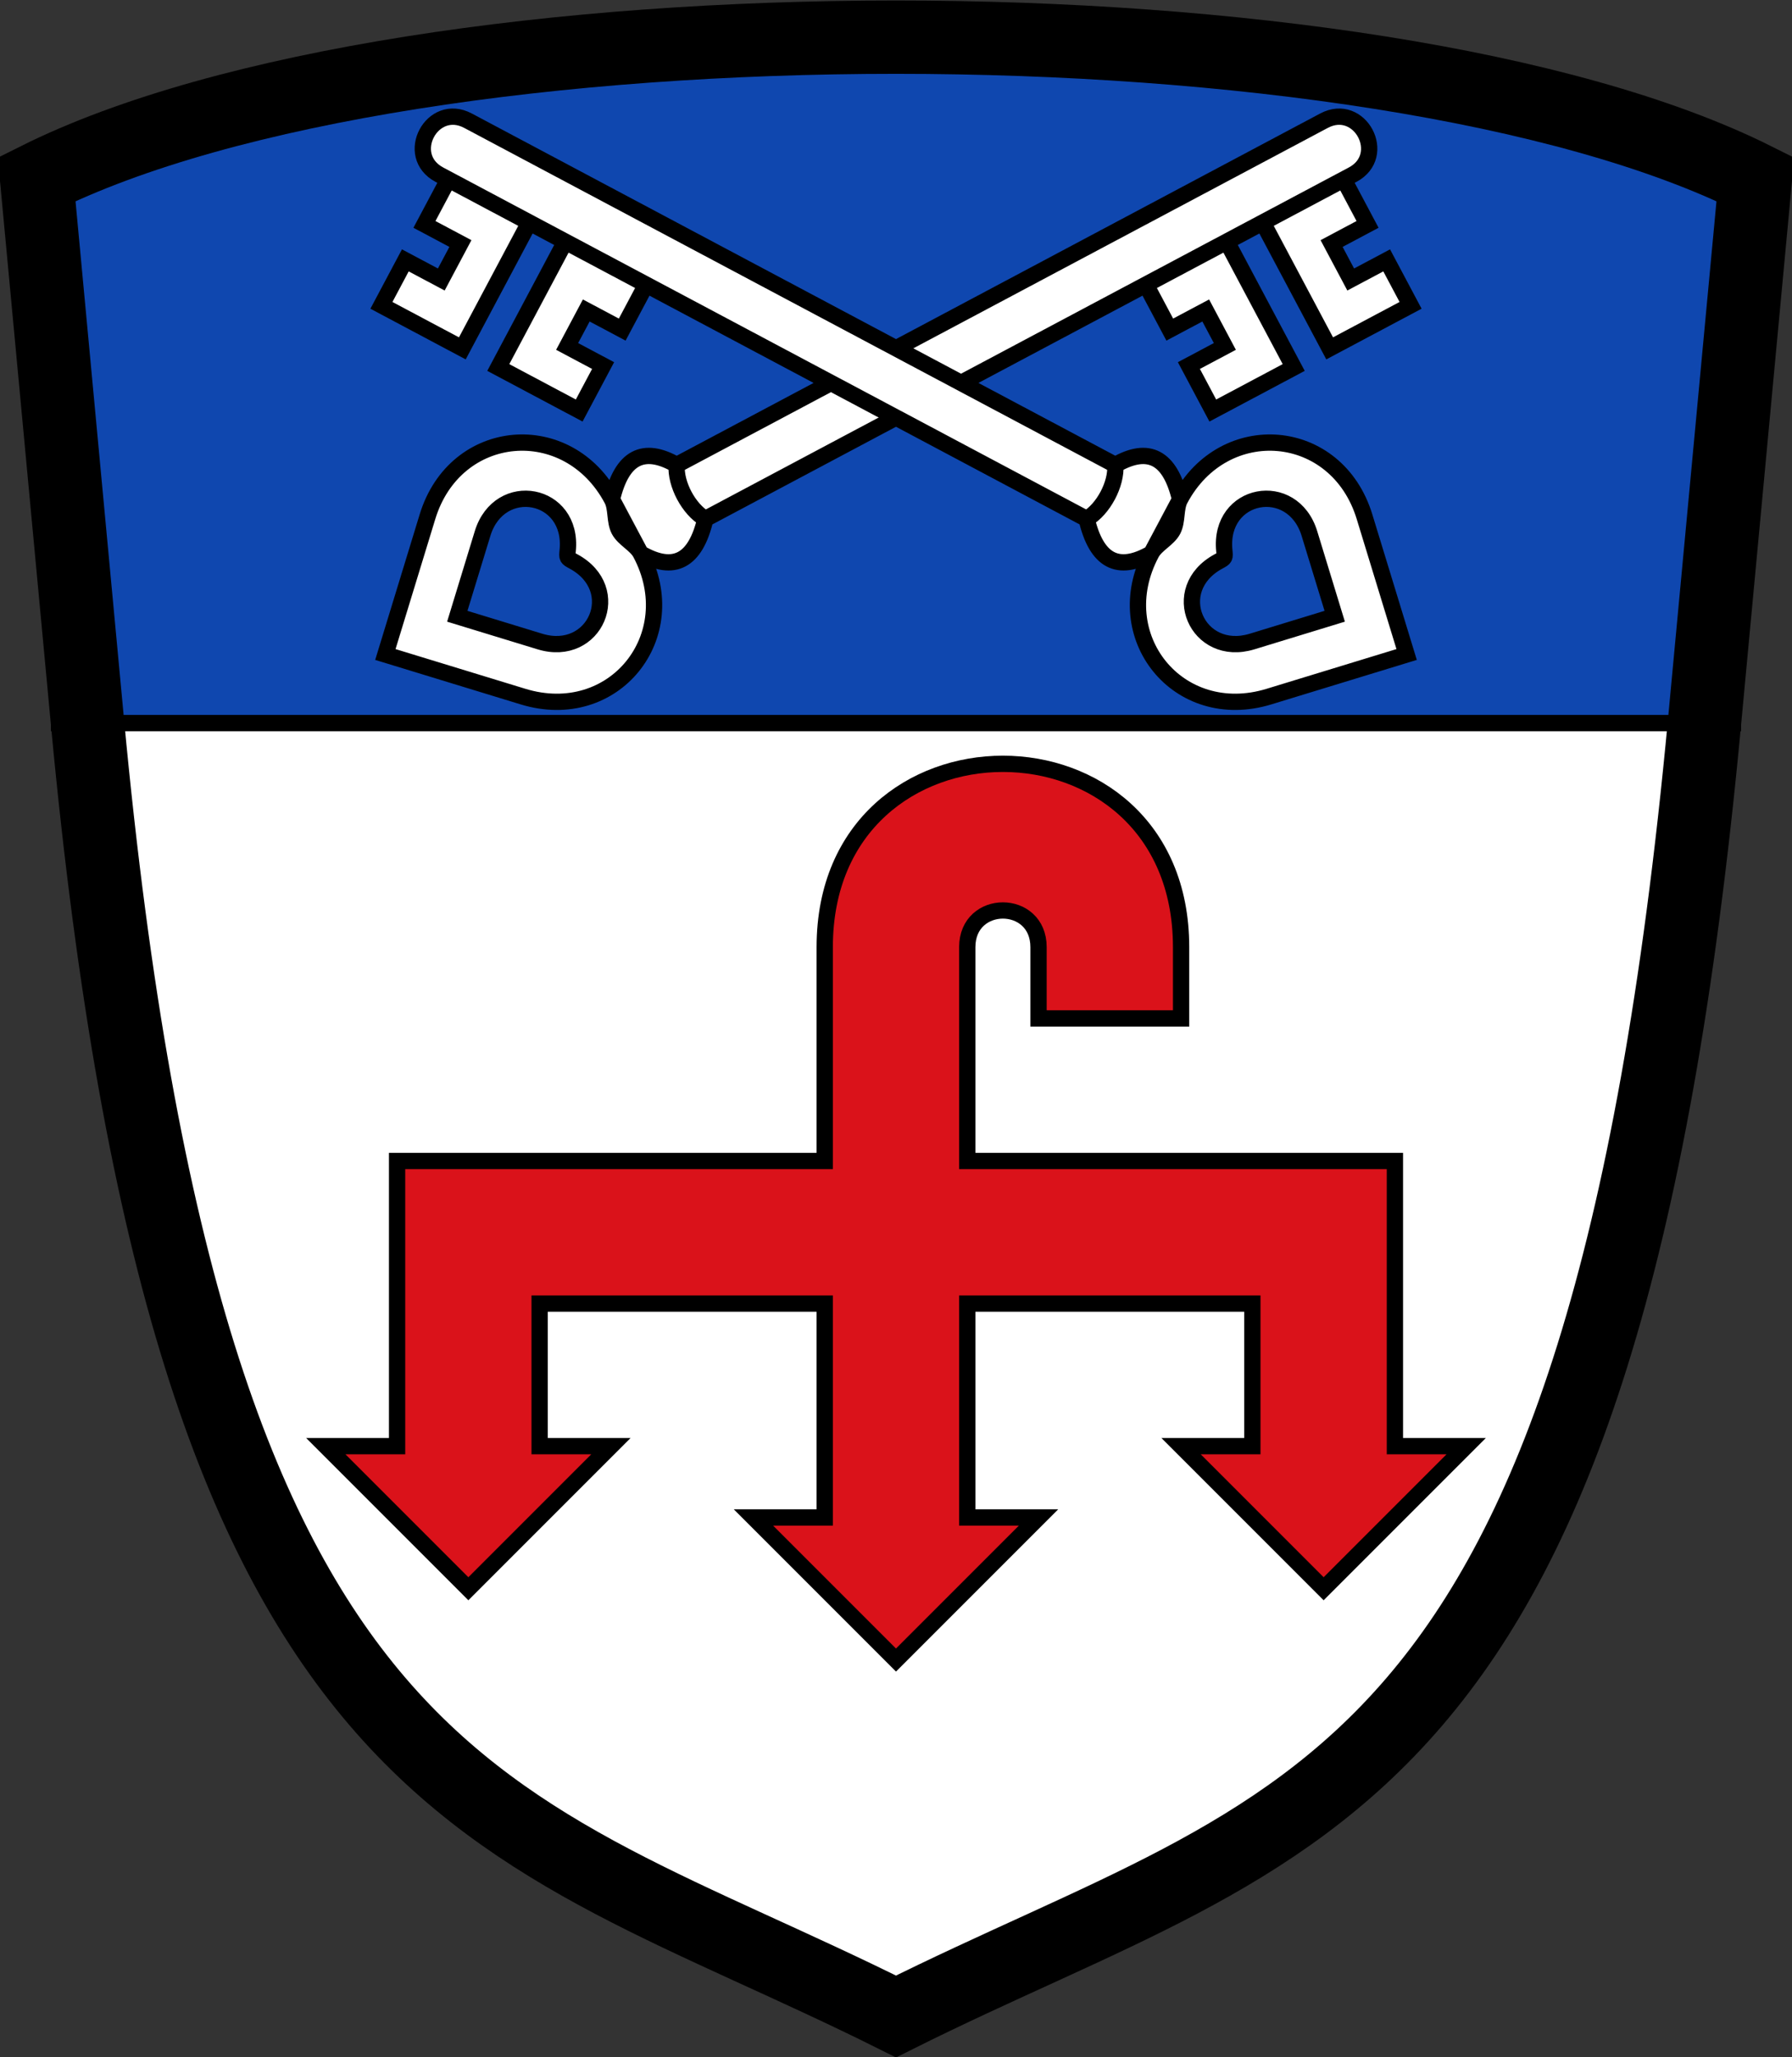 <svg xmlns="http://www.w3.org/2000/svg" width="880" height="1010" viewBox="0 0 880 1010" xmlns:xlink="http://www.w3.org/1999/xlink">
 <rect x="0" y="0" width="880" height="1010" fill="#333333" stroke="none"/>
 <defs>
  <g id="key">
   <path d="M-284 0l50 50c33 33 84 11 84-35c0-5-4-10-4-15c0-5 4-10 4-15c0-46-51-68-84-35zm40 0l30-30c20-20 49 3 33 27c-2 3-2 3 0 6c16 24-13 47-33 27zm94 15c10 16 22 16 36 0c-5-8-5-22 0-30c-10-16-22-16-36 0zm36 0h360c20 0 20-30 0-30h-360c-5 8-5 22 0 30zm245 0v25h20v20h-20v25h45v-70zm65 0v70h45v-25h-20v-20h20v-25z" fill="#fff" stroke="#000" stroke-width="8" />
  </g>																									
 </defs>
 <path d="M43 355c50 534 197 535 397 635c200-100 347-101 397-635" fill="#fff" stroke="#000" stroke-width="36" />
 <path d="M837 355l25-267c-186-93-658-93-844 0l25 267" fill="#0f47af" stroke="#000" stroke-width="36" />
 <path d="M25 355h830" stroke="#000" stroke-width="8" />
 <use xmlns:xlink="http://www.w3.org/1999/xlink" xlink:href="#key" transform="translate(440 188)rotate(-28)" />
 <use xmlns:xlink="http://www.w3.org/1999/xlink" xlink:href="#key" transform="translate(440 188)scale(-1 1)rotate(-28)" />
 <path d="M580 500v-35c0-120-175-120-175 0v105h-210v140h-35l70 70l70-70h-35v-70h140v105h-35l70 70l70-70h-35v-105h140v70h-35l70 70l70-70h-35v-140h-210v-105c0-24 35-24 35 0v35z" fill="#da121a" stroke="#000" stroke-width="8" />
</svg>